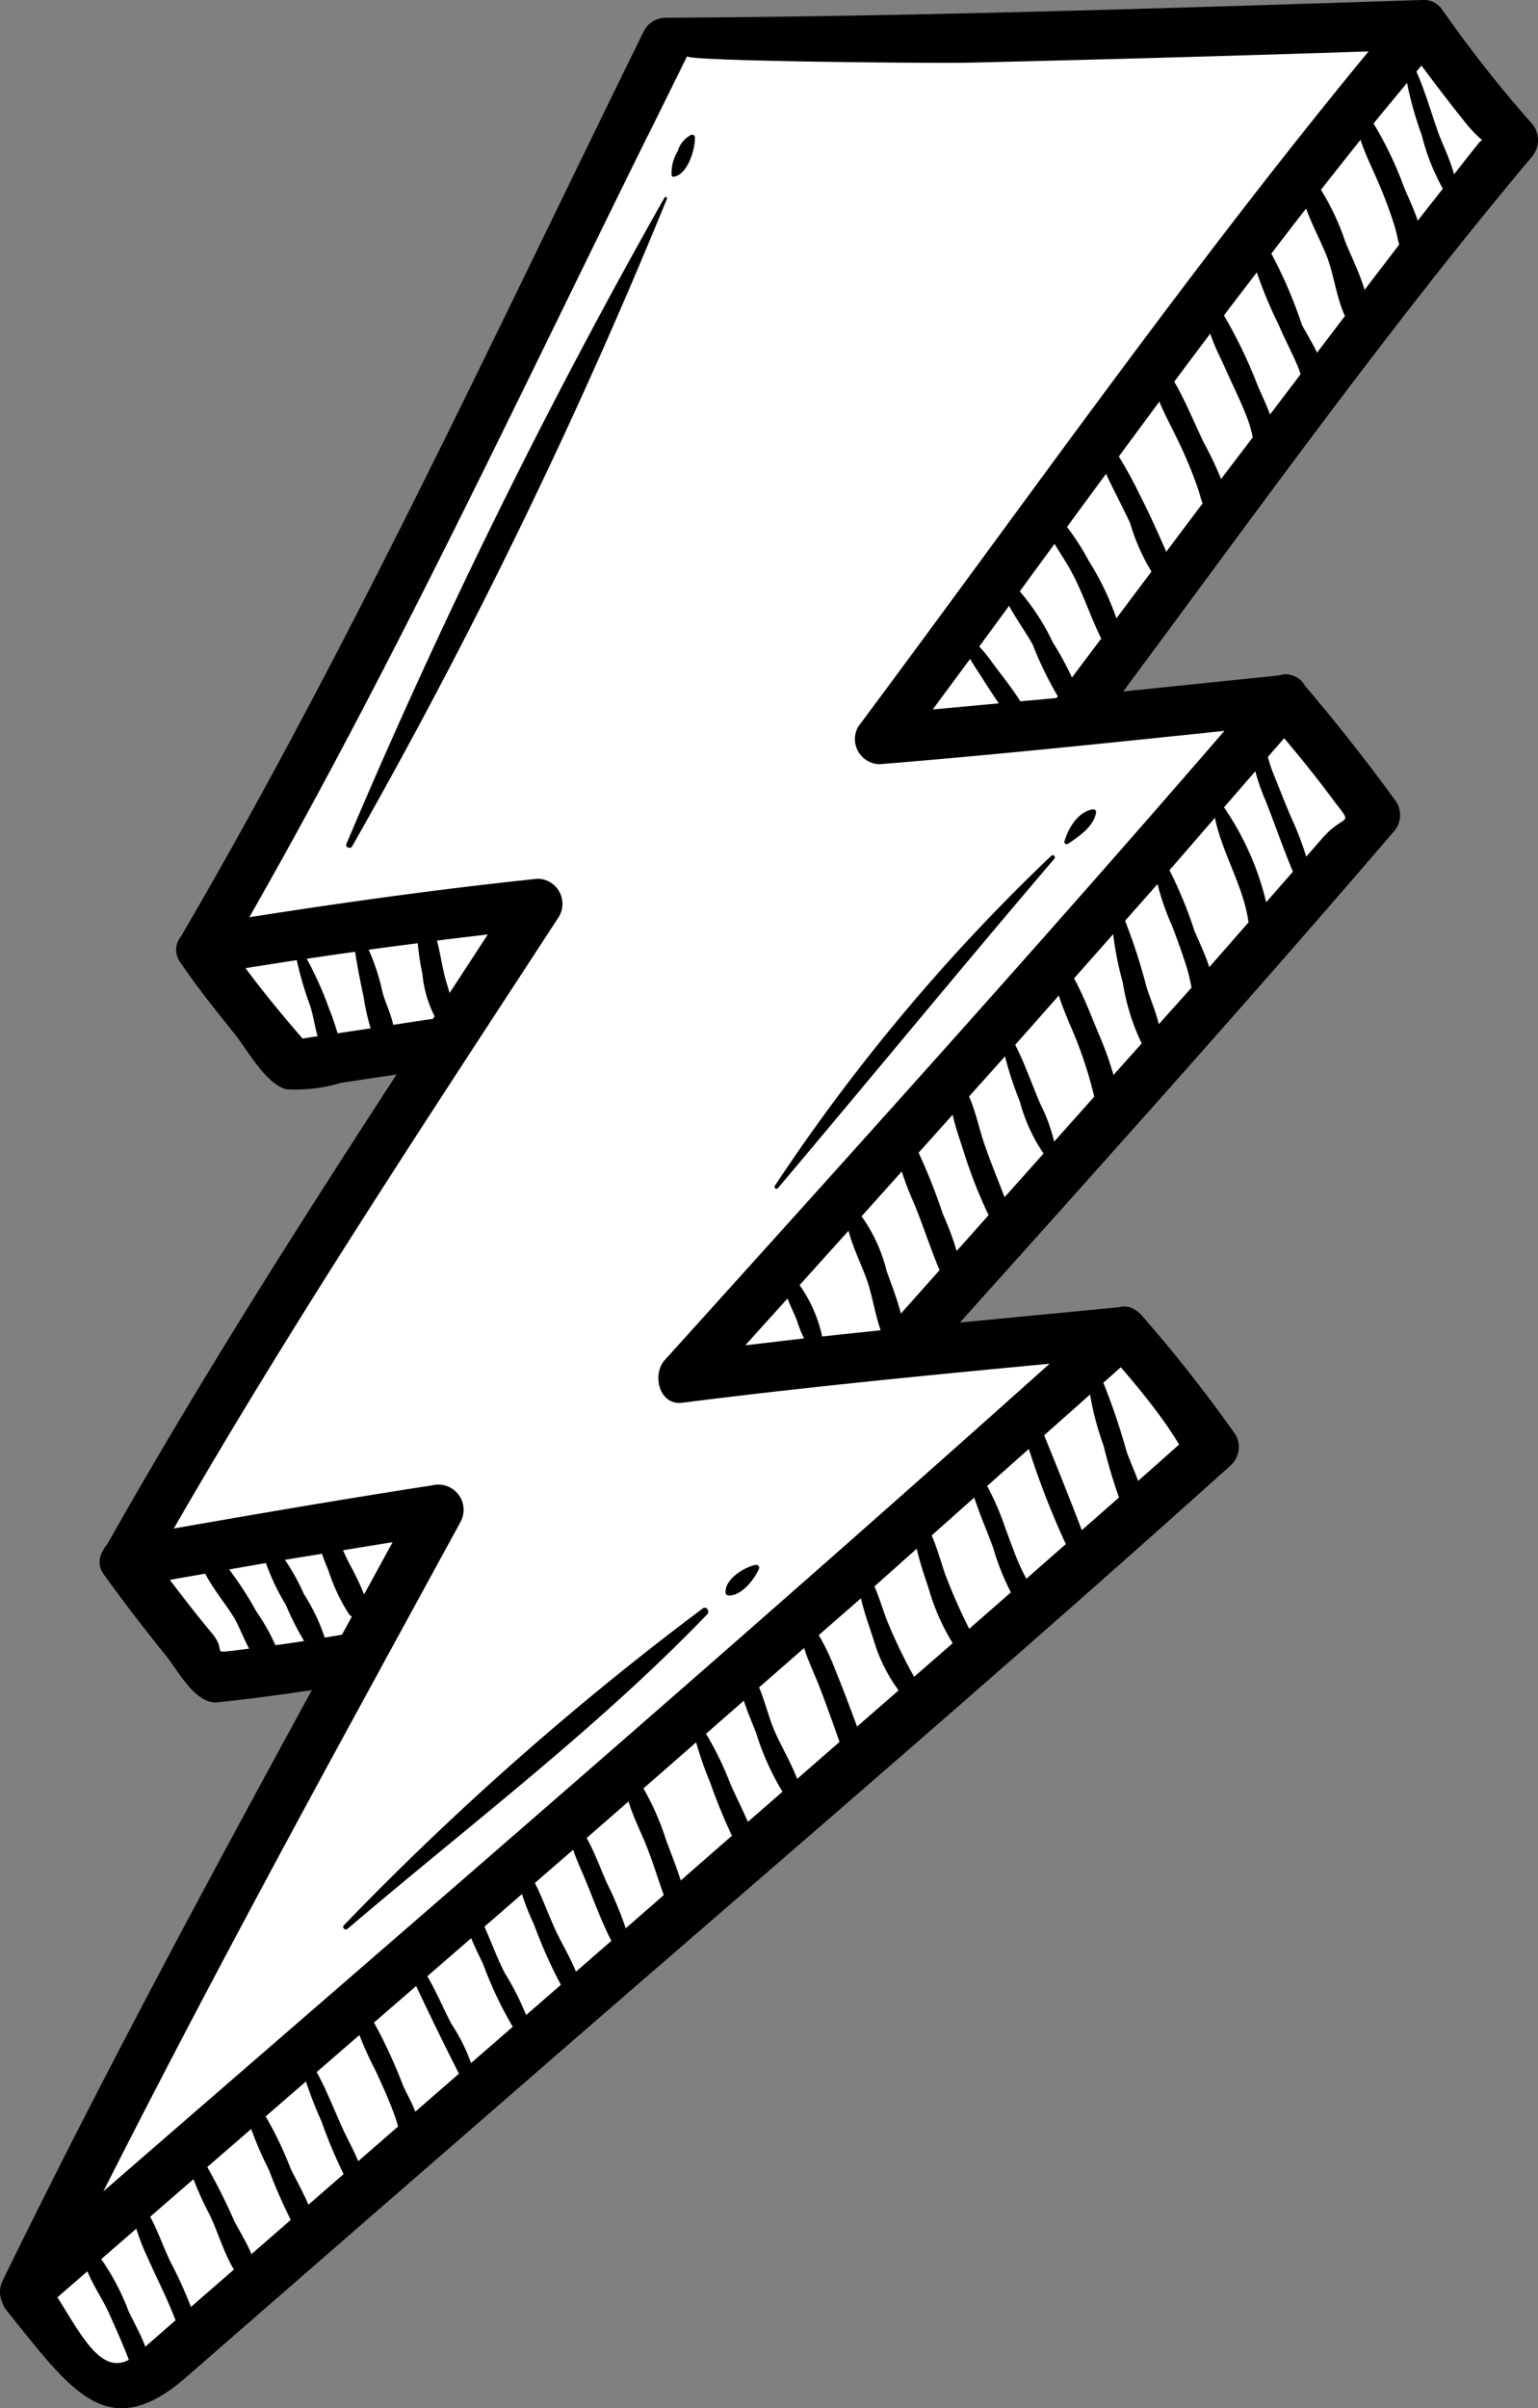 <svg id="Grupo_157021" data-name="Grupo 157021" xmlns="http://www.w3.org/2000/svg" width="66.116" height="103.47" viewBox="0 0 66.116 103.47">
  <rect x="0" y="0" width="66.116" height="103.47" fill="#808080" stroke="none"/>
  <path id="Trazado_117337" data-name="Trazado 117337" d="M1399.489,1052.952c-1.225,0-2.411-1.482-3.913-3.36l-.441-.55a.424.424,0,0,1-.07-.132.383.383,0,0,1-.006-.358c4.3-8.822,9.107-17.7,13.271-25.33a.761.761,0,0,0-.668-1.126.73.73,0,0,0-.115.009c-1.389.213-2.739.388-4.015.52h0c-.337,0-.9-.812-1.17-1.2-.137-.2-.264-.379-.377-.519-.984-1.219-1.845-2.344-2.634-3.442-.074-.1-.057-.132-.038-.162a.689.689,0,0,0,.073-.149.893.893,0,0,0,.133-.17c3.944-6.993,8.3-13.821,12.421-20.157a.761.761,0,0,0-.637-1.176.7.7,0,0,0-.114.009l-2.41.364c-.19.028-.412.078-.648.131a5.872,5.872,0,0,1-1.143.182.851.851,0,0,1-.231-.024c-.411-.112-1.014-.981-1.373-1.5-.166-.239-.319-.458-.454-.627l-.15-.188c-.73-.91-1.484-1.851-2.136-2.82-.087-.128-.053-.171-.016-.219,5.914-10.1,11.088-20.752,16.09-31.051q1.956-4.024,3.918-8.029a.355.355,0,0,1,.248-.107c10.806-.058,21.785-.415,32.4-.76l.147,0a.185.185,0,0,1,.194.1,1.077,1.077,0,0,0,.123.159,54.422,54.422,0,0,0,3.747,4.751.35.35,0,0,1-.012.526c-4.987,5.941-9.684,12.3-14.225,18.453q-1.665,2.257-3.334,4.505a.763.763,0,0,0,.688,1.211l6.7-.689a.775.775,0,0,0,.168-.037.467.467,0,0,0,.085.014c.047.055.167.155.2.188,1.437,1.693,2.719,3.323,3.918,4.982a.429.429,0,0,1-.128.359c-6.048,7.048-12.358,14.079-18.459,20.878l-.139.155a.761.761,0,0,0,.566,1.27c.024,0,6.915-.663,6.915-.663a.6.6,0,0,0,.114-.02.563.563,0,0,0,.1.022c.038.027.09.063.1.068l.025.024a62.8,62.8,0,0,1,3.974,5.057.362.362,0,0,1-.058.292c-7.267,6.534-14.788,13.041-22.06,19.334q-4.26,3.686-8.513,7.379l-14.352,12.485a3.735,3.735,0,0,1-2.266,1.147Z" transform="translate(-1394.253 -950.244)" fill="#fff"/>
  <path id="Trazado_117338" data-name="Trazado 117338" d="M1456.766,953.736a1.1,1.1,0,0,0,0-1.518,54.611,54.611,0,0,1-3.733-4.734c-.016-.022-.034-.038-.05-.059a.936.936,0,0,0-.876-.473c-10.838.352-21.683.706-32.528.764a1.063,1.063,0,0,0-.927.532c-6.42,13.046-12.583,26.386-19.923,38.945a.9.9,0,0,0-.018,1.116c.715,1.061,1.524,2.06,2.323,3.058.527.658,1.329,2.141,2.218,2.385a6.629,6.629,0,0,0,2.34-.271c.8-.123,1.606-.242,2.409-.364-4.314,6.634-8.567,13.32-12.446,20.2a.8.8,0,0,0-.186.284.862.862,0,0,0,.062,1.015c.852,1.186,1.742,2.339,2.66,3.475.5.613,1.255,2.1,2.217,2,1.352-.141,2.7-.319,4.052-.525-4.573,8.38-9.105,16.79-13.287,25.361a1.092,1.092,0,0,0-.031.932,1.166,1.166,0,0,0,.2.369c2.769,3.437,4.334,5.806,7.715,2.86q7.172-6.248,14.351-12.485c10.21-8.884,20.519-17.671,30.583-26.72a1.062,1.062,0,0,0,.168-1.3,61.952,61.952,0,0,0-3.984-5.066,1.1,1.1,0,0,0-.071-.086l-.014-.016s-.007,0-.012-.008a1.385,1.385,0,0,0-.418-.277h-.007a.852.852,0,0,0-.493-.012q-3.42.327-6.842.658c6.255-6.97,12.511-13.939,18.609-21.046a1.079,1.079,0,0,0,.168-1.3c-1.252-1.733-2.572-3.4-3.954-5.028a.849.849,0,0,0-.432-.387.832.832,0,0,0-.09-.042l-.012,0a.839.839,0,0,0-.571,0q-3.35.344-6.7.689C1444.969,968.951,1450.595,961.089,1456.766,953.736Zm-24.108,21.525c.129.238.286.464.426.681.264.41.526.827.806,1.23-.947.089-1.893.178-2.84.261Q1431.855,976.347,1432.658,975.261Zm2.157,1.825c-.365-.588-.815-1.133-1.225-1.69a5.346,5.346,0,0,0-.543-.664q.643-.873,1.284-1.75c.309.575.717,1.127,1.014,1.66a15.756,15.756,0,0,0,1.081,2.229c-.019.024-.037.048-.055.072C1435.852,976.994,1435.333,977.036,1434.815,977.086Zm12.284-21.176c.26.723.649,1.437.9,2.076.283.736.409,1.76.771,2.543-.4.524-.8,1.051-1.2,1.576-.218-.461-.5-.9-.652-1.2a19.252,19.252,0,0,0-1.313-3.055C1446.1,957.2,1446.6,956.553,1447.1,955.911Zm-2.119,2.747a19.2,19.2,0,0,0,.936,2.241c.259.618.582,1.205.838,1.825.045.11.077.213.108.311q-.657.864-1.313,1.729c-.156-.429-.359-.847-.525-1.229a20.583,20.583,0,0,0-1.455-3.028C1444.035,959.887,1444.509,959.273,1444.979,958.658Zm-2,2.634c.18.549.468,1.086.686,1.581.322.731.685,1.432.956,2.186a6.05,6.05,0,0,1,.185.684c-.453.6-.91,1.194-1.362,1.792a14.038,14.038,0,0,0-.733-1.542c-.389-.8-.785-1.792-1.28-2.64Q1442.2,962.32,1442.977,961.292Zm-2.187,2.919c.215.531.5,1.047.719,1.507a18.755,18.755,0,0,1,.919,2.171c.1.288.141.5.22.693q-.782,1.038-1.561,2.079c-.361-.819-.725-1.636-1.132-2.432a18.592,18.592,0,0,0-.909-1.662Q1439.918,965.388,1440.79,964.21Zm-2.292,3.1c.331.725.72,1.439,1.034,2.119a8.826,8.826,0,0,0,.917,2.083q-.753,1-1.506,2.006a12.047,12.047,0,0,0-1.2-2.487,10.611,10.611,0,0,0-.924-1.437Q1437.657,968.451,1438.5,967.31Zm-2.213,3.012c.235.4.5.781.7,1.152.515.94.833,1.962,1.305,2.914l-1.258,1.675a13.038,13.038,0,0,0-.826-1.515,9.782,9.782,0,0,0-1.417-2.187Q1435.535,971.341,1436.285,970.322Zm13.329-10.911c-.229-.757-.613-1.522-.84-2.093a10.555,10.555,0,0,0-1.039-2.211q.848-1.077,1.7-2.146c.19.583.474,1.154.7,1.677a19.561,19.561,0,0,1,.771,2.047c.086.277.124.534.191.779q-.6.788-1.207,1.575C1449.8,959.162,1449.708,959.287,1449.614,959.411Zm1.822-8.892a15.336,15.336,0,0,0,.639,2.259,9.251,9.251,0,0,0,.9,2.282c-.359.459-.723.914-1.079,1.376-.167-.516-.418-1.024-.586-1.43A15.675,15.675,0,0,0,1450,952.26C1450.474,951.675,1450.957,951.1,1451.436,950.519Zm3.232,2.457a.436.436,0,0,0-.146.12c-.362.444-.711.9-1.066,1.348-.164-.641-.5-1.289-.7-1.855-.3-.851-.547-1.734-.917-2.559.073-.087.144-.175.217-.262.586.791,1.184,1.573,1.8,2.342A6,6,0,0,0,1454.668,952.976Zm-35.865-.2q.845-1.7,1.684-3.409c-.109.222,10.738.309,12.035.28q8.632-.2,17.26-.485c-7.7,9.338-14.708,19.32-21.938,29.009a1.079,1.079,0,0,0,.927,1.615c4.944-.4,9.88-.918,14.814-1.431-7.887,9.126-15.978,18.081-24.059,27.034-.555.613-.249,1.961.759,1.832,5.247-.669,10.519-1.176,15.786-1.677-13.416,12.009-27.078,23.756-40.677,35.559,3.811-7.537,7.825-14.977,11.876-22.39l0-.005q1.738-3.181,3.474-6.361a1.085,1.085,0,0,0-1.212-1.577c-3.711.573-7.412,1.207-11.11,1.854,5.166-8.97,10.918-17.635,16.564-26.3a1.079,1.079,0,0,0-.927-1.616c-4.145.433-8.275,1.008-12.392,1.653C1407.892,975.471,1413.243,964.011,1418.8,952.781Zm26.527,28.512c.407,1.03.775,2.1,1.2,3.116-.382.438-.766.874-1.149,1.312a12.212,12.212,0,0,0-1.813-4.076q.673-.775,1.346-1.551A9.218,9.218,0,0,0,1445.33,981.293Zm-3.054,5.594a18.288,18.288,0,0,0-1.052-2.542c.654-.747,1.3-1.5,1.953-2.25.311,1.521,1.227,2.925,1.446,4.49-.563.642-1.123,1.285-1.688,1.925C1442.756,987.933,1442.471,987.363,1442.276,986.887Zm-3.064,2.246a9.348,9.348,0,0,0,.817,2.655c-.4.453-.807.9-1.21,1.357a14.458,14.458,0,0,0-.615-1.711c-.324-.774-.657-1.66-1.082-2.441q.841-.95,1.682-1.9A13.591,13.591,0,0,0,1439.211,989.132Zm-5.075,9.261c-.3-.765-.608-1.524-.876-2.3-.218-.632-.367-1.382-.654-2.025q.772-.862,1.545-1.724a15.367,15.367,0,0,0,.635,1.927,7.394,7.394,0,0,0,1.023,2.248Q1434.973,997.455,1434.136,998.394Zm-9.333,4.352c.13.345.305.683.41.963a5.431,5.431,0,0,0,.3.755c-.843.092-1.683.2-2.525.294Zm.523-.579q1.05-1.165,2.1-2.33c.2.781.63,1.605.844,2.277.189.6.309,1.342.538,2q-1.258.129-2.515.265A6.043,6.043,0,0,0,1425.326,1002.167Zm3.719-.68a6.853,6.853,0,0,0-1.059-2.271q.865-.962,1.728-1.926a13.337,13.337,0,0,0,.533,1.38c.382.936.7,1.924,1.092,2.861-.556.62-1.106,1.243-1.662,1.863C1429.509,1002.713,1429.226,1002.025,1429.044,1001.487Zm2.415-2.431a25.463,25.463,0,0,0-1.022-2.573q.733-.816,1.464-1.632c.112.52.3,1.037.445,1.492a20.585,20.585,0,0,0,1.1,2.823c-.458.512-.913,1.027-1.372,1.539A13.143,13.143,0,0,0,1431.46,999.056Zm4.189-4.72c-.355-.818-.646-1.691-1.059-2.489.628-.7,1.25-1.412,1.876-2.117.129.412.3.817.456,1.207a17.424,17.424,0,0,1,1.066,3.138q-.86.968-1.723,1.932A7.3,7.3,0,0,0,1435.649,994.336Zm1.805,18.363c-.522-1.364-1.066-2.723-1.619-4.073.656-.586,1.318-1.168,1.973-1.755a12.739,12.739,0,0,0,.59,2.223,21.911,21.911,0,0,0,.655,2.2Q1438.255,1012,1437.454,1012.7Zm-4.841,4.238a24.425,24.425,0,0,1-1.033-2.343c-.18-.523-.343-1.122-.58-1.667.612-.542,1.22-1.087,1.831-1.629.239.749.58,1.507.818,2.18a10.565,10.565,0,0,0,.756,1.895Q1433.511,1016.156,1432.613,1016.937Zm-2.368,2.064a21.493,21.493,0,0,1-1.161-2.41c-.183-.467-.333-.992-.545-1.475.609-.537,1.21-1.081,1.819-1.618.129.579.327,1.153.5,1.669a9.465,9.465,0,0,0,1.045,2.39Q1431.073,1018.281,1430.245,1019Zm-2.452,2.139c-.3-.807-.6-1.617-.928-2.412a9.623,9.623,0,0,0-.719-1.517c.6-.528,1.209-1.052,1.811-1.581.146.619.373,1.239.55,1.792a6.973,6.973,0,0,0,1.071,2.162Zm-4.694,4.094c-.24-.557-.52-1.1-.76-1.652a13.77,13.77,0,0,0-1.039-2.134l1.625-1.421c.148.479.362.949.514,1.346a11.5,11.5,0,0,0,1.147,2.565Zm-23.942,20.841a18.305,18.305,0,0,0-.831-1.843c-.328-.643-.57-1.385-.92-2.034q.929-.807,1.86-1.612a14.426,14.426,0,0,0,.691,1.518c.34.7.61,1.636,1.046,2.365Zm-2.7.134a10.006,10.006,0,0,0-1.157-2.188l1.51-1.31a9.368,9.368,0,0,0,.486,1.248c.4.9.851,1.772,1.2,2.689q-.652.568-1.3,1.134C1396.993,1047.217,1396.663,1046.652,1396.461,1046.209Zm4.552-3.853a25.36,25.36,0,0,0-1.149-2.292q.944-.818,1.887-1.636a15.3,15.3,0,0,0,.762,1.757,22.329,22.329,0,0,0,.939,2.15l-1.689,1.47C1401.556,1043.3,1401.244,1042.8,1401.013,1042.356Zm2.421-2.257a15.548,15.548,0,0,0-1.061-2.21q.866-.752,1.732-1.5a16.872,16.872,0,0,0,.664,1.7,20.962,20.962,0,0,0,.955,2.278l-1.512,1.315C1403.982,1041.134,1403.681,1040.609,1403.434,1040.1Zm2.272-1.643c-.375-.805-.7-1.681-1.14-2.471q.92-.8,1.838-1.592a14.533,14.533,0,0,0,.688,1.518c.309.661.608,1.325.852,2.014.054.149.086.279.119.4l-1.711,1.488C1406.166,1039.349,1405.915,1038.9,1405.707,1038.457Zm2.571-1.9a21.786,21.786,0,0,0-1.246-2.7l1.811-1.569a144.73,144.73,0,0,0,1.84,3.767l-1.876,1.632C1408.653,1037.274,1408.42,1036.872,1408.278,1036.554Zm2.088-2.634c-.347-.641-.649-1.4-1.044-2.055l1.888-1.636c.156.39.351.769.516,1.123a16.792,16.792,0,0,0,1.27,2.684l-1.792,1.558A7.885,7.885,0,0,0,1410.366,1033.919Zm2.295-2.18c-.326-.622-.579-1.335-.882-2.005l1.613-1.4a11.09,11.09,0,0,0,.529,1.333,20.492,20.492,0,0,0,1.144,2.565l-1.495,1.3A11.334,11.334,0,0,0,1412.661,1031.74Zm2.231-1.737c-.33-.689-.592-1.451-.944-2.147l1.646-1.427c.119.375.289.743.442,1.1.392.922.737,1.919,1.2,2.814l-1.524,1.326C1415.488,1031.092,1415.143,1030.529,1414.891,1030Zm2.145-2.158c-.271-.6-.517-1.308-.864-1.92.6-.522,1.2-1.048,1.8-1.572.193.657.527,1.3.767,1.9.278.7.495,1.419.748,2.125l-1.635,1.426A15.038,15.038,0,0,0,1417.036,1027.845Zm2.554-1.824a11.49,11.49,0,0,0-.976-2.227q1.134-.988,2.265-1.98a14.835,14.835,0,0,0,.6,1.72,24.432,24.432,0,0,0,.938,2.293q-1.1.961-2.2,1.922C1420.03,1027.165,1419.806,1026.589,1419.59,1026.021Zm4.595-4.854c-.2-.5-.362-1.145-.6-1.713.645-.565,1.293-1.128,1.936-1.693.17.554.437,1.1.63,1.595.316.807.605,1.624.892,2.441l-1.822,1.589C1424.938,1022.629,1424.466,1021.871,1424.185,1021.167Zm10.742-6.662c-.306-.618-.521-1.279-.767-1.922a11.136,11.136,0,0,0-.773-1.78q.9-.8,1.793-1.594a35.448,35.448,0,0,0,1.591,4.089q-.848.742-1.694,1.487C1435.027,1014.692,1434.976,1014.6,1434.928,1014.5Zm-28.322.952a12.689,12.689,0,0,0-.638-1.328c-.088-.169-.175-.368-.27-.566q1.066-.176,2.133-.347Zm-4.625.746a15.415,15.415,0,0,0-1.176-1.817c.527-.091,1.054-.184,1.581-.274a9.431,9.431,0,0,0,.848,1.781,12.353,12.353,0,0,0,.794,1.569c-.411.063-.823.125-1.236.179A8.492,8.492,0,0,0,1401.98,1016.2Zm8.078-27.359c-.111-.465-.193-.982-.319-1.476.726-.092,1.455-.178,2.184-.263l-1.643,2.516C1410.205,989.342,1410.112,989.073,1410.057,988.844Zm-8.548-.292c.734-.116,1.468-.233,2.2-.344a14.7,14.7,0,0,0,.57,1.943c.133.4.2.88.325,1.327l-.644.1C1403.115,990.6,1402.284,989.594,1401.509,988.552Zm3.955,2.8a10.815,10.815,0,0,0-.373-1.078,14.778,14.778,0,0,0-.953-2.125q1.037-.156,2.079-.3c.1.656.231,1.309.369,1.958a9.008,9.008,0,0,0,.3,1.331Zm2.391-.363c-.1-.487-.36-1.011-.461-1.407a9.072,9.072,0,0,0-.594-1.821c.7-.1,1.407-.188,2.11-.28a11.226,11.226,0,0,0,.2,1.319,5.065,5.065,0,0,0,.525,1.82l-.073.111C1408.99,990.811,1408.423,990.9,1407.856,990.985Zm-7.794,26.137c-.624-.748-1.221-1.517-1.809-2.293l1.522-.264c.335.647.839,1.25,1.21,1.84.217.345.418.9.678,1.38-.231.028-.461.062-.692.088C1400.011,1017.982,1400.721,1017.913,1400.062,1017.121Zm4.852.191a8.434,8.434,0,0,0-.9-1.879,9.12,9.12,0,0,0-.813-1.465c.531-.089,1.062-.172,1.593-.26.087.276.217.548.3.784a7.865,7.865,0,0,0,.846,1.786.479.479,0,0,0,.138.13q-.211.389-.423.775C1405.413,1017.232,1405.163,1017.269,1404.913,1017.312Zm-11.493,28.342,1.289-1.117c.249.613.675,1.243.9,1.738.288.643.579,1.281.832,1.938.017.044.034.083.05.125C1395.274,1049,1394.406,1047.2,1393.42,1045.655Zm48.219-36.638q-.541.481-1.084.962c-.225.2-.453.4-.679.6-.153-.437-.358-.868-.493-1.265a28.706,28.706,0,0,0-1-2.952c.249-.223.5-.442.749-.666.581.668,1.144,1.351,1.667,2.067A14.468,14.468,0,0,1,1441.639,1009.016Zm-.872-18.058c-.128-.552-.375-1.1-.534-1.624a25.108,25.108,0,0,0-.915-2.822c.463-.526.931-1.049,1.393-1.577a11.055,11.055,0,0,0,.624,1.789c.238.628.469,1.255.665,1.9.079.258.12.511.176.756l-.175.2C1441.591,990.039,1441.177,990.5,1440.767,990.958Zm6.995-7.953c-.218.252-.44.5-.658.751a13.282,13.282,0,0,0-.658-1.709c-.278-.654-.535-1.314-.8-1.974a5.789,5.789,0,0,1-.19-.6c.233-.269.468-.536.7-.805.738.876,1.456,1.767,2.138,2.69C1449.18,982.524,1448.784,981.824,1447.762,983.006Zm-41.92.208a270.242,270.242,0,0,1,13.676-27.772c.032-.057.131-.017.107.046a238.941,238.941,0,0,1-13.537,27.829C1406.015,983.446,1405.783,983.356,1405.842,983.213Zm13.981-28.726a1.824,1.824,0,0,1,.266-1.049,1.14,1.14,0,0,1,.56-.685.119.119,0,0,1,.177.1c.011.519-.312,1.589-.9,1.691A.085.085,0,0,1,1419.823,954.487Zm4.437,43.413a82.122,82.122,0,0,1,11.883-14.179c.085-.086.207.04.13.13-4,4.686-7.906,9.444-11.881,14.151C1424.329,998.075,1424.209,997.979,1424.26,997.9Zm12.455-14.812c.167-.567.581-1.258,1.207-1.361a.119.119,0,0,1,.145.145c-.1.589-.732,1.021-1.2,1.329A.1.1,0,0,1,1436.714,983.088Zm-30.978,46.579a127.825,127.825,0,0,1,15.429-13.613c.15-.111.314.124.193.25-4.728,4.915-10.286,9.1-15.466,13.518C1405.786,1029.912,1405.638,1029.77,1405.736,1029.667Zm16.516-14.172a.113.113,0,0,1-.109-.109c-.052-.577.793-1.1,1.283-1.2.084-.017.193.058.155.155C1423.4,1014.8,1422.8,1015.556,1422.252,1015.5Z" transform="translate(-1390.953 -946.953)"/>
</svg>
